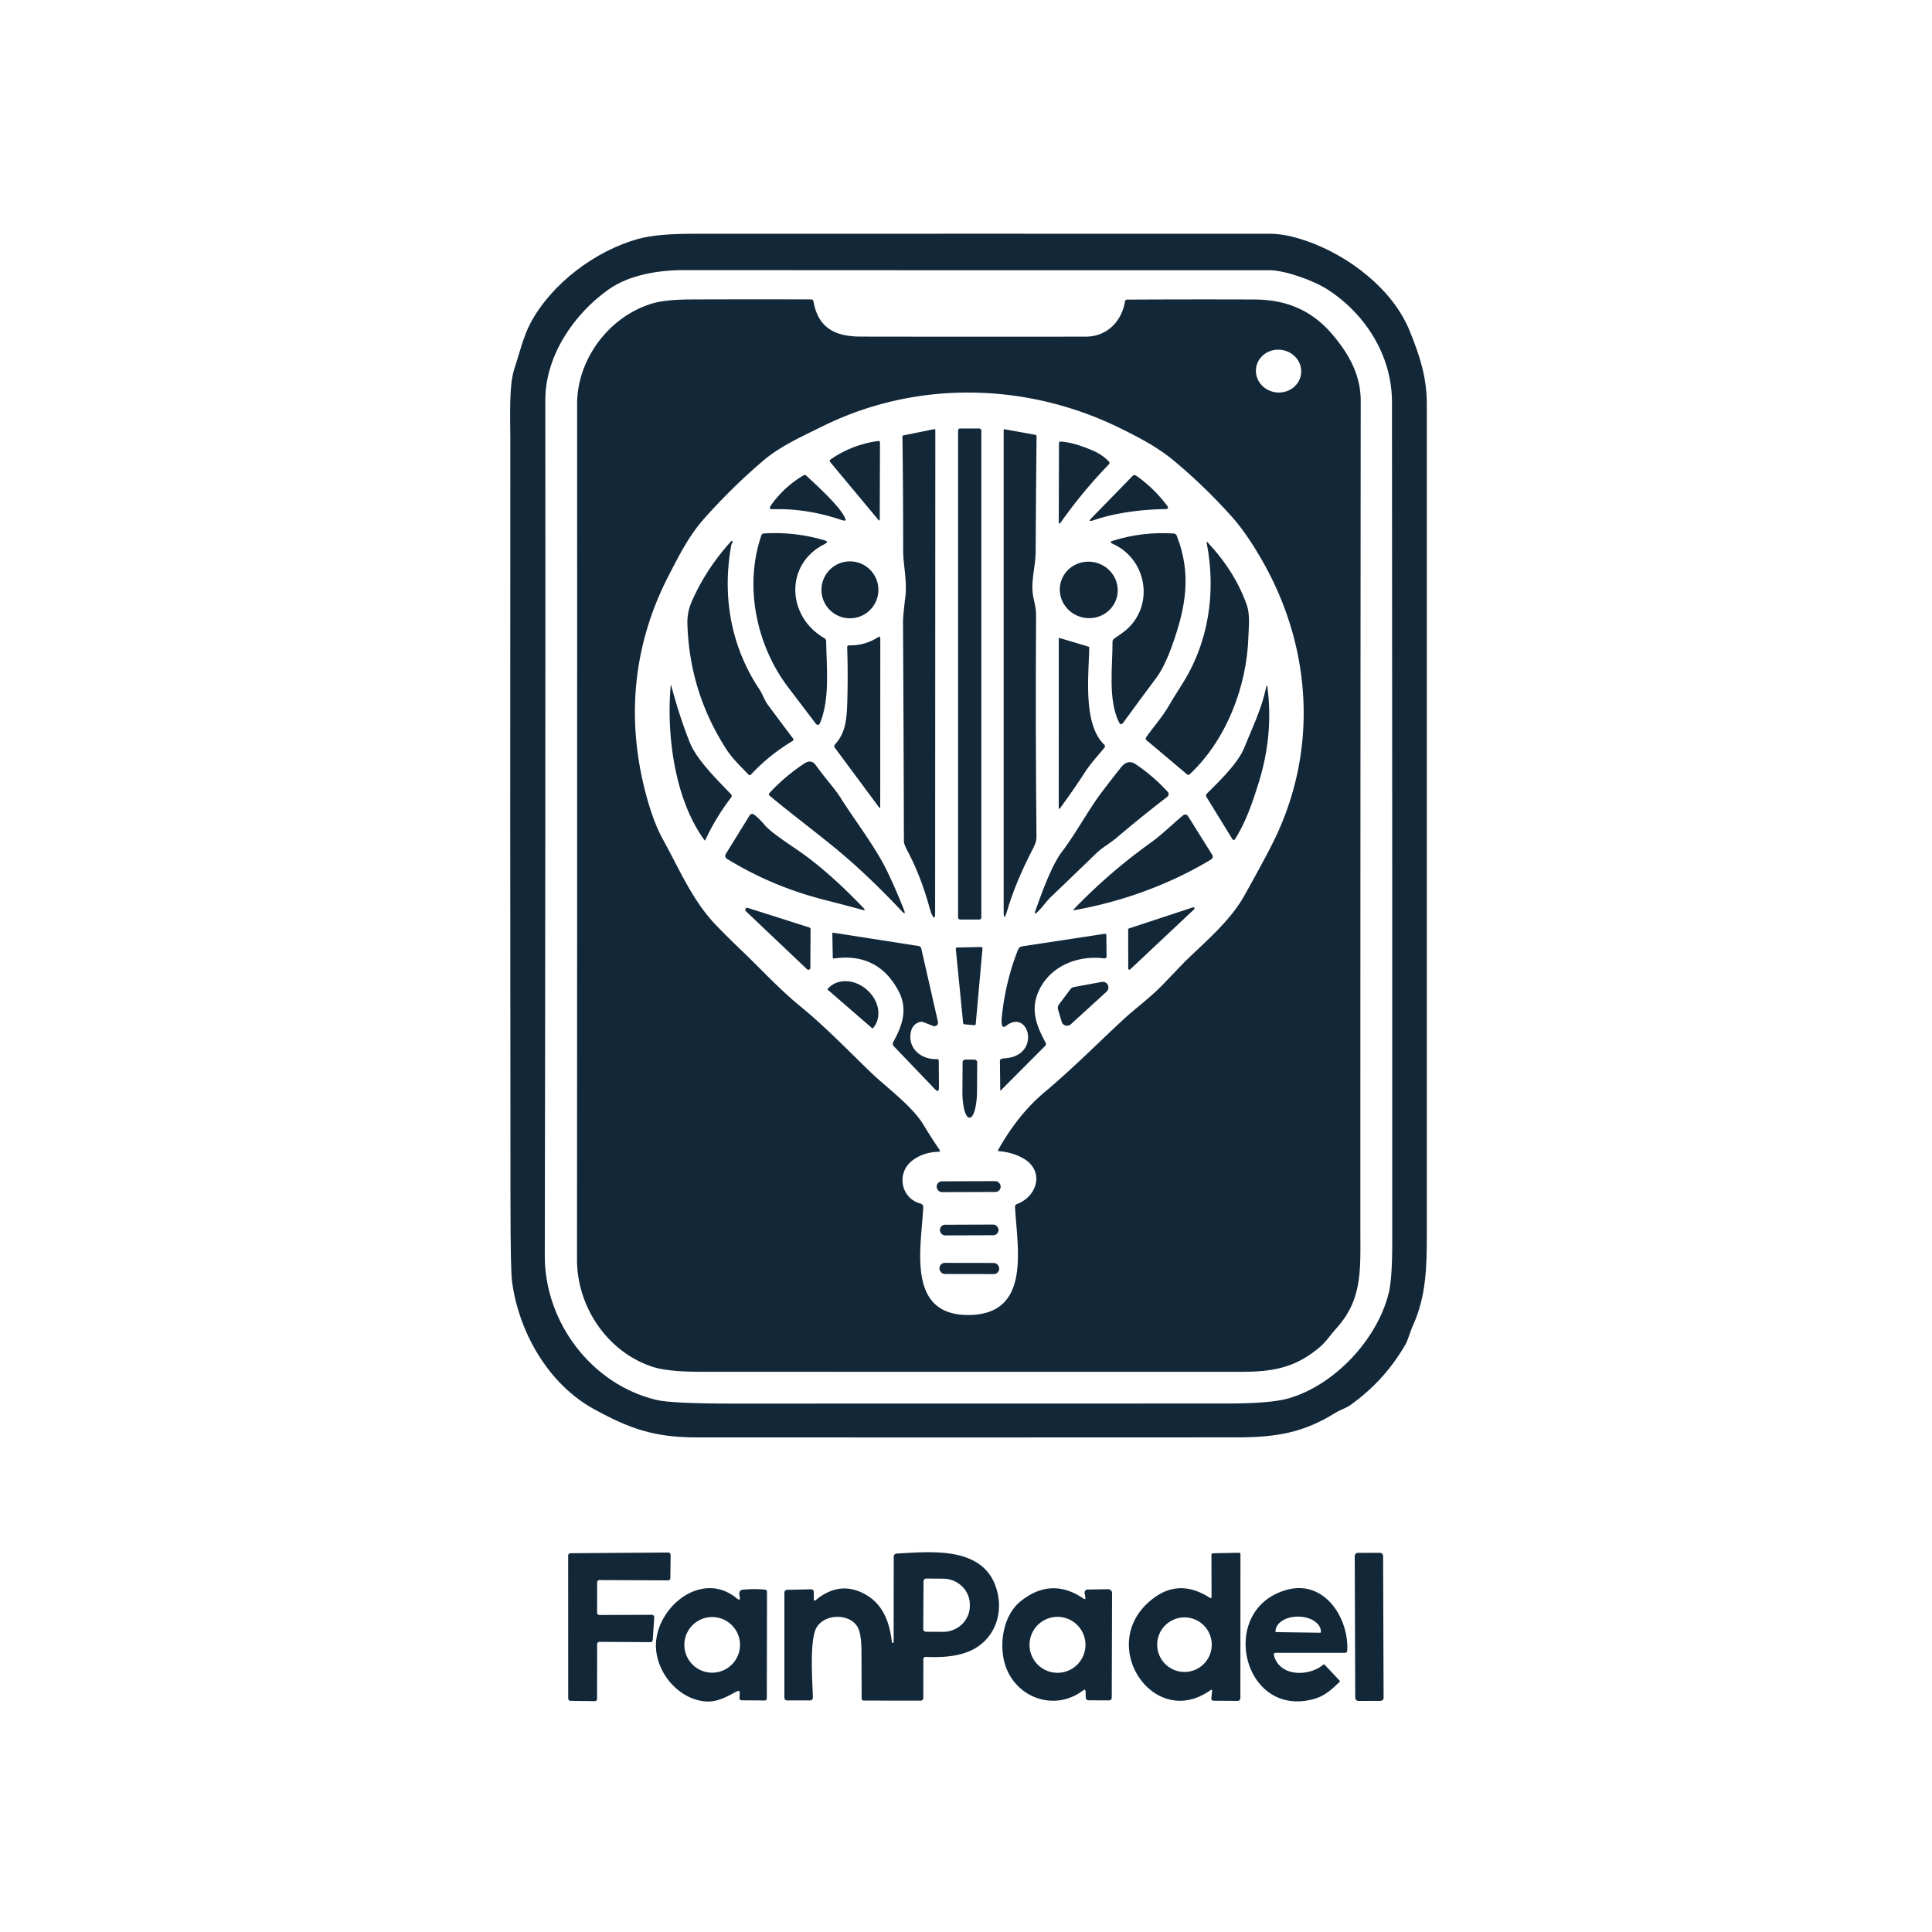 <?xml version="1.0" encoding="UTF-8" standalone="no"?>
<!DOCTYPE svg PUBLIC "-//W3C//DTD SVG 1.1//EN" "http://www.w3.org/Graphics/SVG/1.1/DTD/svg11.dtd">
<svg xmlns="http://www.w3.org/2000/svg" version="1.1" viewBox="0.00 0.00 500.00 500.00">
<path fill="#122738" d="
  M 365.64 343.11
  C 364.92 344.68 364.44 346.72 363.70 348.00
  Q 358.27 357.39 349.43 363.66
  C 348.38 364.40 346.81 364.89 345.60 365.64
  C 337.59 370.63 330.61 371.98 320.45 371.99
  Q 250.39 372.03 180.33 372.00
  C 169.13 372.00 162.79 369.64 153.79 364.72
  C 141.71 358.12 134.15 344.46 132.50 331.49
  Q 132.13 328.58 132.11 311.50
  Q 132.00 212.56 132.07 113.62
  C 132.07 108.24 131.69 99.71 133.08 95.56
  C 134.42 91.53 135.41 87.15 137.30 83.60
  C 142.79 73.33 154.16 64.85 165.26 61.80
  Q 169.99 60.50 179.38 60.50
  Q 254.06 60.47 328.75 60.50
  Q 332.71 60.50 338.06 62.34
  C 348.94 66.08 360.49 74.81 364.87 85.74
  C 367.51 92.31 369.26 97.65 369.26 104.75
  Q 369.26 212.12 369.26 319.50
  C 369.26 327.73 369.12 335.48 365.64 343.11
  Z
  M 177.00 69.90
  C 170.35 69.89 162.83 71.17 157.58 74.86
  C 148.44 81.29 141.13 92.15 141.13 103.50
  Q 141.19 214.25 140.99 325.00
  C 140.96 342.13 153.01 358.25 169.83 362.29
  Q 173.81 363.25 189.75 363.25
  Q 253.60 363.24 317.45 363.23
  Q 328.79 363.23 333.43 361.91
  C 345.32 358.52 356.38 346.74 359.39 334.69
  Q 360.31 331.01 360.31 321.72
  Q 360.33 212.86 360.24 104.00
  C 360.23 92.11 353.48 81.39 343.73 75.02
  C 339.95 72.55 332.47 69.92 328.50 69.93
  Q 252.75 69.96 177.00 69.90
  Z"
/>
<path fill="#122738" d="
  M 281.00 87.12
  C 286.43 87.12 290.26 83.25 291.13 78.08
  Q 291.22 77.54 291.76 77.54
  Q 308.25 77.45 324.59 77.51
  C 332.97 77.55 339.60 80.29 345.05 86.83
  C 349.17 91.77 352.15 97.08 352.15 103.75
  Q 352.06 210.79 352.06 317.84
  C 352.06 328.90 352.65 336.25 345.78 343.85
  C 344.34 345.44 343.16 347.27 341.63 348.57
  C 335.49 353.77 329.94 355.02 321.35 355.02
  Q 251.28 355.04 181.21 355.01
  Q 172.82 355.01 168.93 353.74
  C 157.34 349.98 149.33 338.37 149.33 326.00
  Q 149.38 215.25 149.36 104.50
  C 149.36 93.02 157.56 81.94 168.75 78.56
  Q 172.19 77.52 178.87 77.50
  Q 194.39 77.44 209.92 77.49
  Q 210.44 77.49 210.53 78.01
  C 211.74 84.80 215.99 87.09 222.71 87.11
  Q 251.87 87.16 281.00 87.12
  Z
  M 336.712 96.786
  A 5.87 5.54 7.3 0 0 331.594 90.545
  A 5.87 5.54 7.3 0 0 325.068 95.294
  A 5.87 5.54 7.3 0 0 330.186 101.535
  A 5.87 5.54 7.3 0 0 336.712 96.786
  Z
  M 258.35 297.55
  Q 263.50 288.38 270.37 282.62
  C 278.02 276.21 285.22 268.86 291.26 263.36
  C 293.80 261.05 297.98 257.91 301.00 254.75
  Q 306.58 248.94 306.64 248.88
  C 312.01 243.63 318.32 238.42 322.03 231.80
  Q 327.55 221.93 329.70 217.53
  C 340.89 194.73 339.68 168.68 327.31 146.24
  C 325.32 142.64 322.22 137.58 319.02 133.98
  Q 312.08 126.17 304.07 119.45
  C 299.75 115.82 295.10 113.39 290.07 110.90
  C 266.05 99.00 237.42 98.22 213.01 110.26
  C 207.73 112.87 202.01 115.40 197.50 119.24
  Q 189.27 126.26 182.12 134.35
  C 178.26 138.73 175.80 143.65 173.12 148.82
  C 164.09 166.22 162.08 184.97 166.75 203.90
  Q 168.81 212.25 171.56 217.23
  C 175.78 224.85 179.16 232.99 185.19 239.31
  Q 187.96 242.21 192.05 246.11
  C 196.29 250.15 201.67 255.99 207.08 260.40
  C 213.44 265.59 219.22 271.59 225.12 277.30
  C 229.38 281.44 236.05 286.15 239.07 291.21
  Q 240.97 294.39 243.11 297.51
  Q 243.49 298.06 242.82 298.08
  Q 238.79 298.22 235.98 300.45
  C 231.95 303.64 233.14 310.16 238.23 311.48
  A 0.94 0.94 0.0 0 1 238.94 312.44
  C 238.44 322.75 234.47 340.39 250.64 340.32
  C 267.02 340.25 263.22 322.89 262.69 312.32
  A 0.71 0.70 78.5 0 1 263.14 311.63
  C 268.70 309.54 270.42 302.68 264.48 299.60
  Q 261.69 298.15 258.55 297.93
  Q 258.14 297.91 258.35 297.55
  Z"
/>
<rect fill="#122738" x="247.95" y="110.89" width="6.02" height="127.08" rx="0.52"/>
<path fill="#122738" d="
  M 234.91 220.33
  Q 233.93 218.47 233.93 217.78
  Q 233.86 189.44 233.70 161.09
  Q 233.69 159.48 234.30 154.48
  C 234.81 150.35 233.73 146.02 233.74 142.51
  Q 233.75 127.59 233.55 112.95
  Q 233.55 112.72 233.77 112.68
  L 241.78 111.06
  A 0.24 0.23 -5.1 0 1 242.06 111.29
  L 242.01 236.25
  Q 242.01 238.59 241.05 236.44
  Q 240.89 236.07 240.48 234.63
  Q 238.29 226.71 234.91 220.33
  Z"
/>
<path fill="#122738" d="
  M 266.95 220.37
  Q 262.77 228.50 260.60 235.86
  Q 259.75 238.76 259.75 235.74
  L 259.75 111.31
  Q 259.75 111.05 260.01 111.10
  L 268.00 112.55
  Q 268.26 112.60 268.26 112.87
  Q 268.10 127.68 268.03 142.73
  C 268.01 146.97 266.52 150.82 267.53 155.03
  Q 268.15 157.61 268.14 159.22
  Q 267.96 187.84 268.24 216.46
  C 268.25 218.04 267.64 219.02 266.95 220.37
  Z"
/>
<path fill="#122738" d="
  M 214.94 118.92
  C 218.48 116.38 222.93 114.68 227.25 114.13
  Q 227.74 114.07 227.74 114.57
  L 227.68 134.40
  Q 227.67 134.96 227.31 134.53
  L 214.86 119.58
  Q 214.54 119.20 214.94 118.92
  Z"
/>
<path fill="#122738" d="
  M 286.97 120.17
  Q 280.20 127.17 274.55 135.16
  Q 274.01 135.93 274.01 134.99
  L 274.06 114.64
  A 0.38 0.37 -87.8 0 1 274.45 114.27
  C 277.47 114.47 280.54 115.62 283.09 116.73
  Q 285.30 117.71 286.97 119.44
  Q 287.32 119.81 286.97 120.17
  Z"
/>
<path fill="#122738" d="
  M 217.65 134.53
  Q 208.78 131.53 200.03 131.79
  Q 198.80 131.83 199.50 130.82
  Q 202.88 126.00 207.98 123.00
  A 0.56 0.56 0.0 0 1 208.63 123.07
  C 211.05 125.33 217.89 131.45 218.83 134.42
  Q 218.94 134.78 218.57 134.73
  Q 218.07 134.67 217.65 134.53
  Z"
/>
<path fill="#122738" d="
  M 301.85 131.75
  C 295.72 131.81 288.79 132.65 282.93 134.66
  Q 281.41 135.18 282.53 134.03
  L 293.11 123.18
  A 0.71 0.71 0.0 0 1 294.02 123.09
  Q 298.77 126.42 302.19 131.08
  A 0.42 0.42 0.0 0 1 301.85 131.75
  Z"
/>
<path fill="#122738" d="
  M 213.46 140.77
  C 203.00 145.94 203.59 159.59 213.36 165.17
  Q 213.81 165.42 213.81 165.93
  C 213.90 172.64 214.82 180.60 212.30 186.94
  Q 211.81 188.17 211.00 187.12
  Q 207.67 182.76 203.93 177.81
  C 195.79 167.06 192.51 151.75 197.03 138.58
  Q 197.20 138.08 197.72 138.05
  Q 205.72 137.56 213.38 139.83
  Q 214.63 140.20 213.46 140.77
  Z"
/>
<path fill="#122738" d="
  M 303.34 167.07
  Q 301.34 172.64 299.23 175.45
  Q 295.05 181.04 290.70 187.01
  Q 290.06 187.88 289.59 186.92
  C 286.71 181.05 287.93 172.62 287.92 166.10
  Q 287.92 165.58 288.35 165.27
  Q 289.20 164.65 290.06 164.08
  C 298.94 158.18 297.51 144.99 287.91 140.71
  Q 286.94 140.28 287.95 139.96
  Q 295.68 137.54 303.77 138.07
  Q 304.34 138.11 304.54 138.64
  C 308.38 148.47 306.97 156.94 303.34 167.07
  Z"
/>
<path fill="#122738" d="
  M 323.08 164.86
  C 322.67 177.67 317.40 191.47 307.89 200.39
  Q 307.56 200.69 307.21 200.40
  L 296.74 191.59
  Q 296.33 191.25 296.63 190.81
  C 298.45 188.15 300.63 185.81 302.21 183.12
  Q 303.92 180.20 305.75 177.36
  C 312.82 166.38 314.77 153.31 312.29 140.48
  Q 312.20 140.02 312.52 140.36
  Q 319.60 147.88 322.67 156.58
  C 323.58 159.17 323.15 162.43 323.08 164.86
  Z"
/>
<path fill="#122738" d="
  M 189.26 141.08
  C 186.84 154.25 189.13 167.27 196.51 178.37
  C 197.37 179.66 197.82 181.18 198.71 182.39
  Q 201.93 186.74 205.19 191.05
  Q 205.54 191.52 205.04 191.82
  Q 199.10 195.36 194.39 200.42
  Q 194.03 200.81 193.67 200.42
  C 191.69 198.33 189.58 196.38 188.05 194.01
  Q 178.44 179.19 177.90 161.50
  Q 177.81 158.45 179.01 155.71
  Q 182.73 147.21 189.23 140.06
  A 0.22 0.22 0.0 0 1 189.59 140.30
  Q 189.46 140.57 189.37 140.75
  Q 189.29 140.91 189.26 141.08
  Z"
/>
<circle fill="#122738" cx="219.96" cy="152.65" r="7.37"/>
<ellipse fill="#122738" cx="0.00" cy="0.00" transform="translate(281.77,152.67) rotate(14.3)" rx="7.51" ry="7.30"/>
<path fill="#122738" d="
  M 216.09 192.66
  C 218.76 189.74 219.14 186.53 219.28 181.49
  Q 219.48 174.55 219.25 167.54
  Q 219.24 167.01 219.77 167.02
  Q 223.83 167.09 227.24 164.92
  Q 227.82 164.55 227.82 165.24
  L 227.80 208.91
  A 0.15 0.14 -63.7 0 1 227.54 209.00
  L 216.05 193.51
  A 0.67 0.67 0.0 0 1 216.09 192.66
  Z"
/>
<path fill="#122738" d="
  M 281.89 167.53
  C 281.81 174.43 280.14 187.33 285.79 192.73
  A 0.56 0.56 0.0 0 1 285.84 193.49
  C 284.09 195.62 282.30 197.52 280.79 199.84
  Q 277.72 204.58 274.37 209.12
  Q 274.00 209.62 274.00 209.00
  L 274.01 165.25
  Q 274.01 165.05 274.19 165.11
  L 281.77 167.37
  Q 281.89 167.41 281.89 167.53
  Z"
/>
<path fill="#122738" d="
  M 182.51 217.46
  A 0.10 0.09 39.0 0 1 182.35 217.47
  C 174.58 206.93 172.49 190.19 173.55 177.71
  Q 173.62 176.97 173.80 177.69
  Q 175.67 184.89 178.46 192.01
  C 180.29 196.67 185.70 201.89 189.17 205.54
  Q 189.55 205.94 189.22 206.38
  Q 185.25 211.55 182.51 217.46
  Z"
/>
<path fill="#122738" d="
  M 322.06 193.42
  C 324.19 188.12 326.44 183.61 327.67 177.90
  Q 327.89 176.89 328.02 177.92
  Q 329.60 190.32 325.69 202.74
  C 324.09 207.84 322.47 212.65 319.60 217.21
  A 0.38 0.37 45.4 0 1 318.96 217.20
  L 312.24 206.27
  A 0.71 0.71 0.0 0 1 312.34 205.39
  C 315.50 202.21 320.37 197.62 322.06 193.42
  Z"
/>
<path fill="#122738" d="
  M 233.92 235.40
  Q 234.58 237.09 233.34 235.77
  Q 227.75 229.79 221.37 223.98
  C 215.02 218.20 206.47 212.01 199.14 205.90
  A 0.43 0.43 0.0 0 1 199.10 205.28
  Q 203.14 200.89 208.16 197.59
  Q 209.97 196.41 211.13 198.03
  C 213.67 201.56 216.11 204.20 217.42 206.28
  C 221.47 212.71 226.51 219.10 229.60 225.48
  Q 231.82 230.06 233.92 235.40
  Z"
/>
<path fill="#122738" d="
  M 267.91 235.89
  Q 271.88 224.33 274.77 220.52
  C 278.52 215.56 281.59 209.74 285.03 205.16
  Q 287.53 201.84 290.12 198.59
  Q 291.87 196.41 293.91 197.78
  Q 298.60 200.95 302.21 204.94
  A 0.86 0.86 0.0 0 1 302.10 206.20
  Q 295.38 211.37 289.01 216.78
  C 287.28 218.25 285.29 219.31 283.74 220.81
  Q 277.79 226.57 271.80 232.29
  C 270.98 233.07 269.57 235.06 268.33 236.17
  Q 267.58 236.83 267.91 235.89
  Z"
/>
<path fill="#122738" d="
  M 187.83 221.01
  L 194.02 211.00
  A 0.75 0.75 0.0 0 1 195.09 210.78
  Q 196.37 211.68 198.06 213.69
  Q 199.40 215.28 205.88 219.63
  Q 214.00 225.08 223.44 234.96
  Q 224.22 235.77 223.14 235.46
  Q 220.56 234.73 213.01 232.79
  Q 199.66 229.35 188.13 222.26
  A 0.91 0.90 31.8 0 1 187.83 221.01
  Z"
/>
<path fill="#122738" d="
  M 313.44 222.42
  C 302.70 228.91 290.33 233.39 277.99 235.55
  Q 277.61 235.62 277.87 235.34
  Q 287.02 225.82 297.74 218.14
  C 300.79 215.96 303.32 213.36 306.22 210.99
  A 0.82 0.82 0.0 0 1 307.43 211.18
  L 313.72 221.23
  A 0.86 0.86 0.0 0 1 313.44 222.42
  Z"
/>
<path fill="#122738" d="
  M 292.18 240.28
  L 308.73 234.82
  A 0.30 0.30 0.0 0 1 309.03 235.33
  L 292.49 250.88
  A 0.30 0.30 0.0 0 1 291.99 250.66
  L 291.97 240.57
  A 0.30 0.30 0.0 0 1 292.18 240.28
  Z"
/>
<path fill="#122738" d="
  M 208.86 250.84
  L 193.04 235.83
  A 0.51 0.51 0.0 0 1 193.55 234.97
  L 209.41 240.02
  A 0.51 0.51 0.0 0 1 209.77 240.51
  L 209.72 250.47
  A 0.51 0.51 0.0 0 1 208.86 250.84
  Z"
/>
<path fill="#122738" d="
  M 235.68 267.34
  C 235.00 271.59 238.62 274.24 242.48 274.10
  Q 242.95 274.08 242.95 274.55
  L 243.00 281.45
  Q 243.01 282.97 241.95 281.87
  L 231.37 270.82
  Q 230.84 270.27 231.21 269.60
  C 233.57 265.33 235.02 261.09 232.49 256.38
  Q 227.18 246.47 215.83 248.05
  Q 215.53 248.10 215.52 247.79
  L 215.41 241.54
  Q 215.41 241.35 215.60 241.38
  L 237.72 244.83
  A 0.86 0.86 0.0 0 1 238.43 245.49
  L 242.74 264.44
  A 0.93 0.93 0.0 0 1 241.49 265.52
  L 239.03 264.55
  Q 238.45 264.32 237.86 264.54
  Q 236.02 265.21 235.68 267.34
  Z"
/>
<path fill="#122738" d="
  M 260.23 273.87
  C 269.65 273.10 266.20 260.62 260.18 265.64
  A 0.52 0.52 0.0 0 1 259.34 265.37
  Q 259.13 264.59 259.24 263.49
  Q 260.15 254.16 263.46 245.80
  Q 263.76 245.03 264.59 244.90
  L 285.85 241.67
  Q 286.31 241.60 286.32 242.07
  L 286.38 247.50
  A 0.53 0.52 -86.7 0 1 285.79 248.03
  C 278.82 247.14 271.67 250.07 268.77 256.57
  C 266.68 261.26 268.14 265.33 270.59 269.81
  Q 270.86 270.30 270.47 270.69
  L 258.95 282.24
  A 0.05 0.05 0.0 0 1 258.86 282.21
  L 258.78 274.56
  Q 258.78 274.29 259.01 274.13
  Q 259.25 273.95 260.23 273.87
  Z"
/>
<path fill="#122738" d="
  M 249.26 264.78
  L 247.36 245.59
  A 0.34 0.34 0.0 0 1 247.69 245.21
  L 253.92 245.09
  A 0.34 0.34 0.0 0 1 254.27 245.46
  L 252.52 265.01
  A 0.34 0.34 0.0 0 1 252.15 265.32
  L 249.57 265.09
  A 0.34 0.34 0.0 0 1 249.26 264.78
  Z"
/>
<path fill="#122738" d="
  M 214.23 256.15
  A 0.17 0.17 0.0 0 1 214.21 255.91
  L 214.22 255.90
  A 7.66 6.43 40.9 0 1 224.22 256.05
  L 224.37 256.18
  A 7.66 6.43 40.9 0 1 225.95 266.06
  L 225.94 266.07
  A 0.17 0.17 0.0 0 1 225.70 266.09
  L 214.23 256.15
  Z"
/>
<path fill="#122738" d="
  M 286.38 256.64
  L 277.13 265.08
  A 1.46 1.46 0.0 0 1 274.75 264.41
  L 273.82 261.25
  A 1.46 1.46 0.0 0 1 274.05 259.96
  L 277.02 256.01
  A 1.46 1.46 0.0 0 1 277.92 255.45
  L 285.14 254.12
  A 1.46 1.46 0.0 0 1 286.38 256.64
  Z"
/>
<path fill="#122738" d="
  M 252.21 274.24
  A 0.69 0.69 0.0 0 1 252.90 274.93
  L 252.85 282.42
  A 6.82 1.81 -89.6 0 1 250.99 289.23
  L 250.83 289.23
  A 6.82 1.81 -89.6 0 1 249.07 282.40
  L 249.12 274.91
  A 0.69 0.69 0.0 0 1 249.81 274.22
  L 252.21 274.24
  Z"
/>
<rect fill="#122738" x="-8.28" y="-1.40" transform="translate(250.69,307.10) rotate(-0.2)" width="16.56" height="2.80" rx="1.36"/>
<rect fill="#122738" x="-7.58" y="-1.38" transform="translate(250.83,318.32) rotate(-0.2)" width="15.16" height="2.76" rx="1.34"/>
<rect fill="#122738" x="-7.73" y="-1.44" transform="translate(250.86,328.28) rotate(0.1)" width="15.46" height="2.88" rx="1.40"/>
<path fill="#122738" d="
  M 154.54 409.52
  L 154.53 417.36
  A 0.60 0.60 0.0 0 0 155.13 417.96
  L 168.72 417.91
  A 0.60 0.60 0.0 0 1 169.32 418.55
  L 168.93 424.43
  A 0.60 0.60 0.0 0 1 168.33 424.99
  L 155.14 424.91
  A 0.60 0.60 0.0 0 0 154.54 425.51
  L 154.52 439.66
  A 0.60 0.60 0.0 0 1 153.91 440.26
  L 147.64 440.18
  A 0.60 0.60 0.0 0 1 147.05 439.58
  L 147.04 402.57
  A 0.60 0.60 0.0 0 1 147.64 401.97
  L 172.95 401.79
  A 0.60 0.60 0.0 0 1 173.55 402.40
  L 173.49 408.40
  A 0.60 0.60 0.0 0 1 172.88 409.00
  L 155.14 408.92
  A 0.60 0.60 0.0 0 0 154.54 409.52
  Z"
/>
<path fill="#122738" d="
  M 231.28 424.94
  L 231.30 402.96
  Q 231.30 402.10 232.16 402.05
  C 240.24 401.64 253.35 400.11 257.38 409.80
  C 260.40 417.06 257.44 425.23 249.77 427.75
  C 246.46 428.84 243.04 428.94 239.62 428.81
  Q 238.96 428.79 238.96 429.45
  L 238.95 439.45
  A 0.67 0.66 -90.0 0 1 238.29 440.12
  L 223.52 440.11
  A 0.53 0.53 0.0 0 1 222.99 439.59
  Q 222.98 433.59 222.95 427.49
  Q 222.94 422.95 222.00 421.18
  C 220.10 417.61 213.70 417.47 211.40 421.07
  C 209.41 424.19 210.27 435.38 210.37 439.21
  Q 210.39 440.07 209.54 440.07
  L 203.78 440.07
  Q 203.00 440.07 203.00 439.28
  L 203.00 412.23
  Q 203.00 411.46 203.77 411.44
  L 209.83 411.31
  Q 210.60 411.30 210.61 412.07
  L 210.61 413.97
  A 0.26 0.26 0.0 0 0 211.04 414.17
  C 215.31 410.59 219.92 410.01 224.70 413.09
  C 228.82 415.75 230.30 420.38 230.82 424.96
  A 0.23 0.23 0.0 0 0 231.28 424.94
  Z
  M 239.01 409.24
  L 238.93 421.58
  A 0.71 0.71 0.0 0 0 239.63 422.29
  L 243.99 422.32
  A 6.95 6.68 0.4 0 0 250.99 415.69
  L 250.99 415.29
  A 6.95 6.68 0.4 0 0 244.09 408.56
  L 239.73 408.53
  A 0.71 0.71 0.0 0 0 239.01 409.24
  Z"
/>
<path fill="#122738" d="
  M 313.21 437.45
  C 298.95 447.59 284.47 426.84 296.82 415.06
  Q 304.34 407.88 313.08 413.49
  Q 313.55 413.79 313.55 413.24
  L 313.52 402.48
  Q 313.52 401.99 314.02 401.98
  L 320.65 401.85
  Q 321.03 401.85 321.03 402.23
  L 321.01 439.46
  A 0.73 0.72 90.0 0 1 320.29 440.19
  L 314.16 440.15
  Q 313.42 440.15 313.50 439.41
  L 313.68 437.73
  Q 313.75 437.07 313.21 437.45
  Z
  M 313.60 425.64
  A 7.06 7.06 0.0 0 0 306.54 418.58
  A 7.06 7.06 0.0 0 0 299.48 425.64
  A 7.06 7.06 0.0 0 0 306.54 432.70
  A 7.06 7.06 0.0 0 0 313.60 425.64
  Z"
/>
<rect fill="#122738" x="-3.67" y="-19.16" transform="translate(354.34,421.03) rotate(-0.2)" width="7.34" height="38.32" rx="0.79"/>
<path fill="#122738" d="
  M 190.88 437.63
  C 188.02 439.12 185.46 440.76 181.91 440.26
  C 175.36 439.33 170.12 432.98 169.77 426.52
  C 169.23 416.45 181.36 406.03 190.63 413.62
  Q 191.75 414.53 191.42 413.12
  Q 191.05 411.53 192.25 411.41
  Q 195.12 411.12 197.97 411.39
  Q 198.50 411.44 198.50 411.97
  L 198.45 439.56
  A 0.52 0.51 90.0 0 1 197.94 440.08
  L 191.94 440.04
  A 0.57 0.56 -88.5 0 1 191.38 439.44
  L 191.45 437.99
  A 0.39 0.39 0.0 0 0 190.88 437.63
  Z
  M 191.51 425.69
  A 7.20 7.20 0.0 0 0 184.31 418.49
  A 7.20 7.20 0.0 0 0 177.11 425.69
  A 7.20 7.20 0.0 0 0 184.31 432.89
  A 7.20 7.20 0.0 0 0 191.51 425.69
  Z"
/>
<path fill="#122738" d="
  M 280.30 437.48
  C 272.60 443.31 262.06 439.07 259.86 429.87
  C 258.65 424.80 259.79 417.88 264.16 414.39
  Q 272.09 408.05 280.42 413.71
  Q 281.00 414.09 280.89 413.41
  L 280.70 412.28
  A 0.79 0.79 0.0 0 1 281.47 411.37
  L 286.78 411.28
  A 1.00 1.00 0.0 0 1 287.80 412.28
  L 287.72 439.29
  Q 287.72 440.06 286.96 440.06
  L 281.79 440.04
  Q 281.03 440.04 281.00 439.29
  L 280.95 437.79
  Q 280.92 437.02 280.30 437.48
  Z
  M 280.92 425.68
  A 7.24 7.24 0.0 0 0 273.68 418.44
  A 7.24 7.24 0.0 0 0 266.44 425.68
  A 7.24 7.24 0.0 0 0 273.68 432.92
  A 7.24 7.24 0.0 0 0 280.92 425.68
  Z"
/>
<path fill="#122738" d="
  M 329.70 428.43
  C 331.19 434.04 338.81 433.90 342.46 430.82
  Q 342.66 430.66 342.83 430.84
  L 346.70 434.96
  Q 346.84 435.11 346.70 435.25
  C 344.84 437.06 342.93 438.83 340.40 439.59
  C 321.55 445.23 314.81 416.21 333.24 411.39
  C 342.80 408.90 349.09 418.75 348.67 427.13
  Q 348.64 427.75 348.02 427.75
  L 330.22 427.75
  Q 329.51 427.75 329.70 428.43
  Z
  M 330.28 422.39
  L 341.66 422.55
  A 0.19 0.19 0.0 0 0 341.85 422.36
  L 341.85 422.31
  A 5.77 3.84 0.8 0 0 336.14 418.39
  L 335.92 418.39
  A 5.77 3.84 0.8 0 0 330.10 422.15
  L 330.09 422.20
  A 0.19 0.19 0.0 0 0 330.28 422.39
  Z"
/>
</svg>
